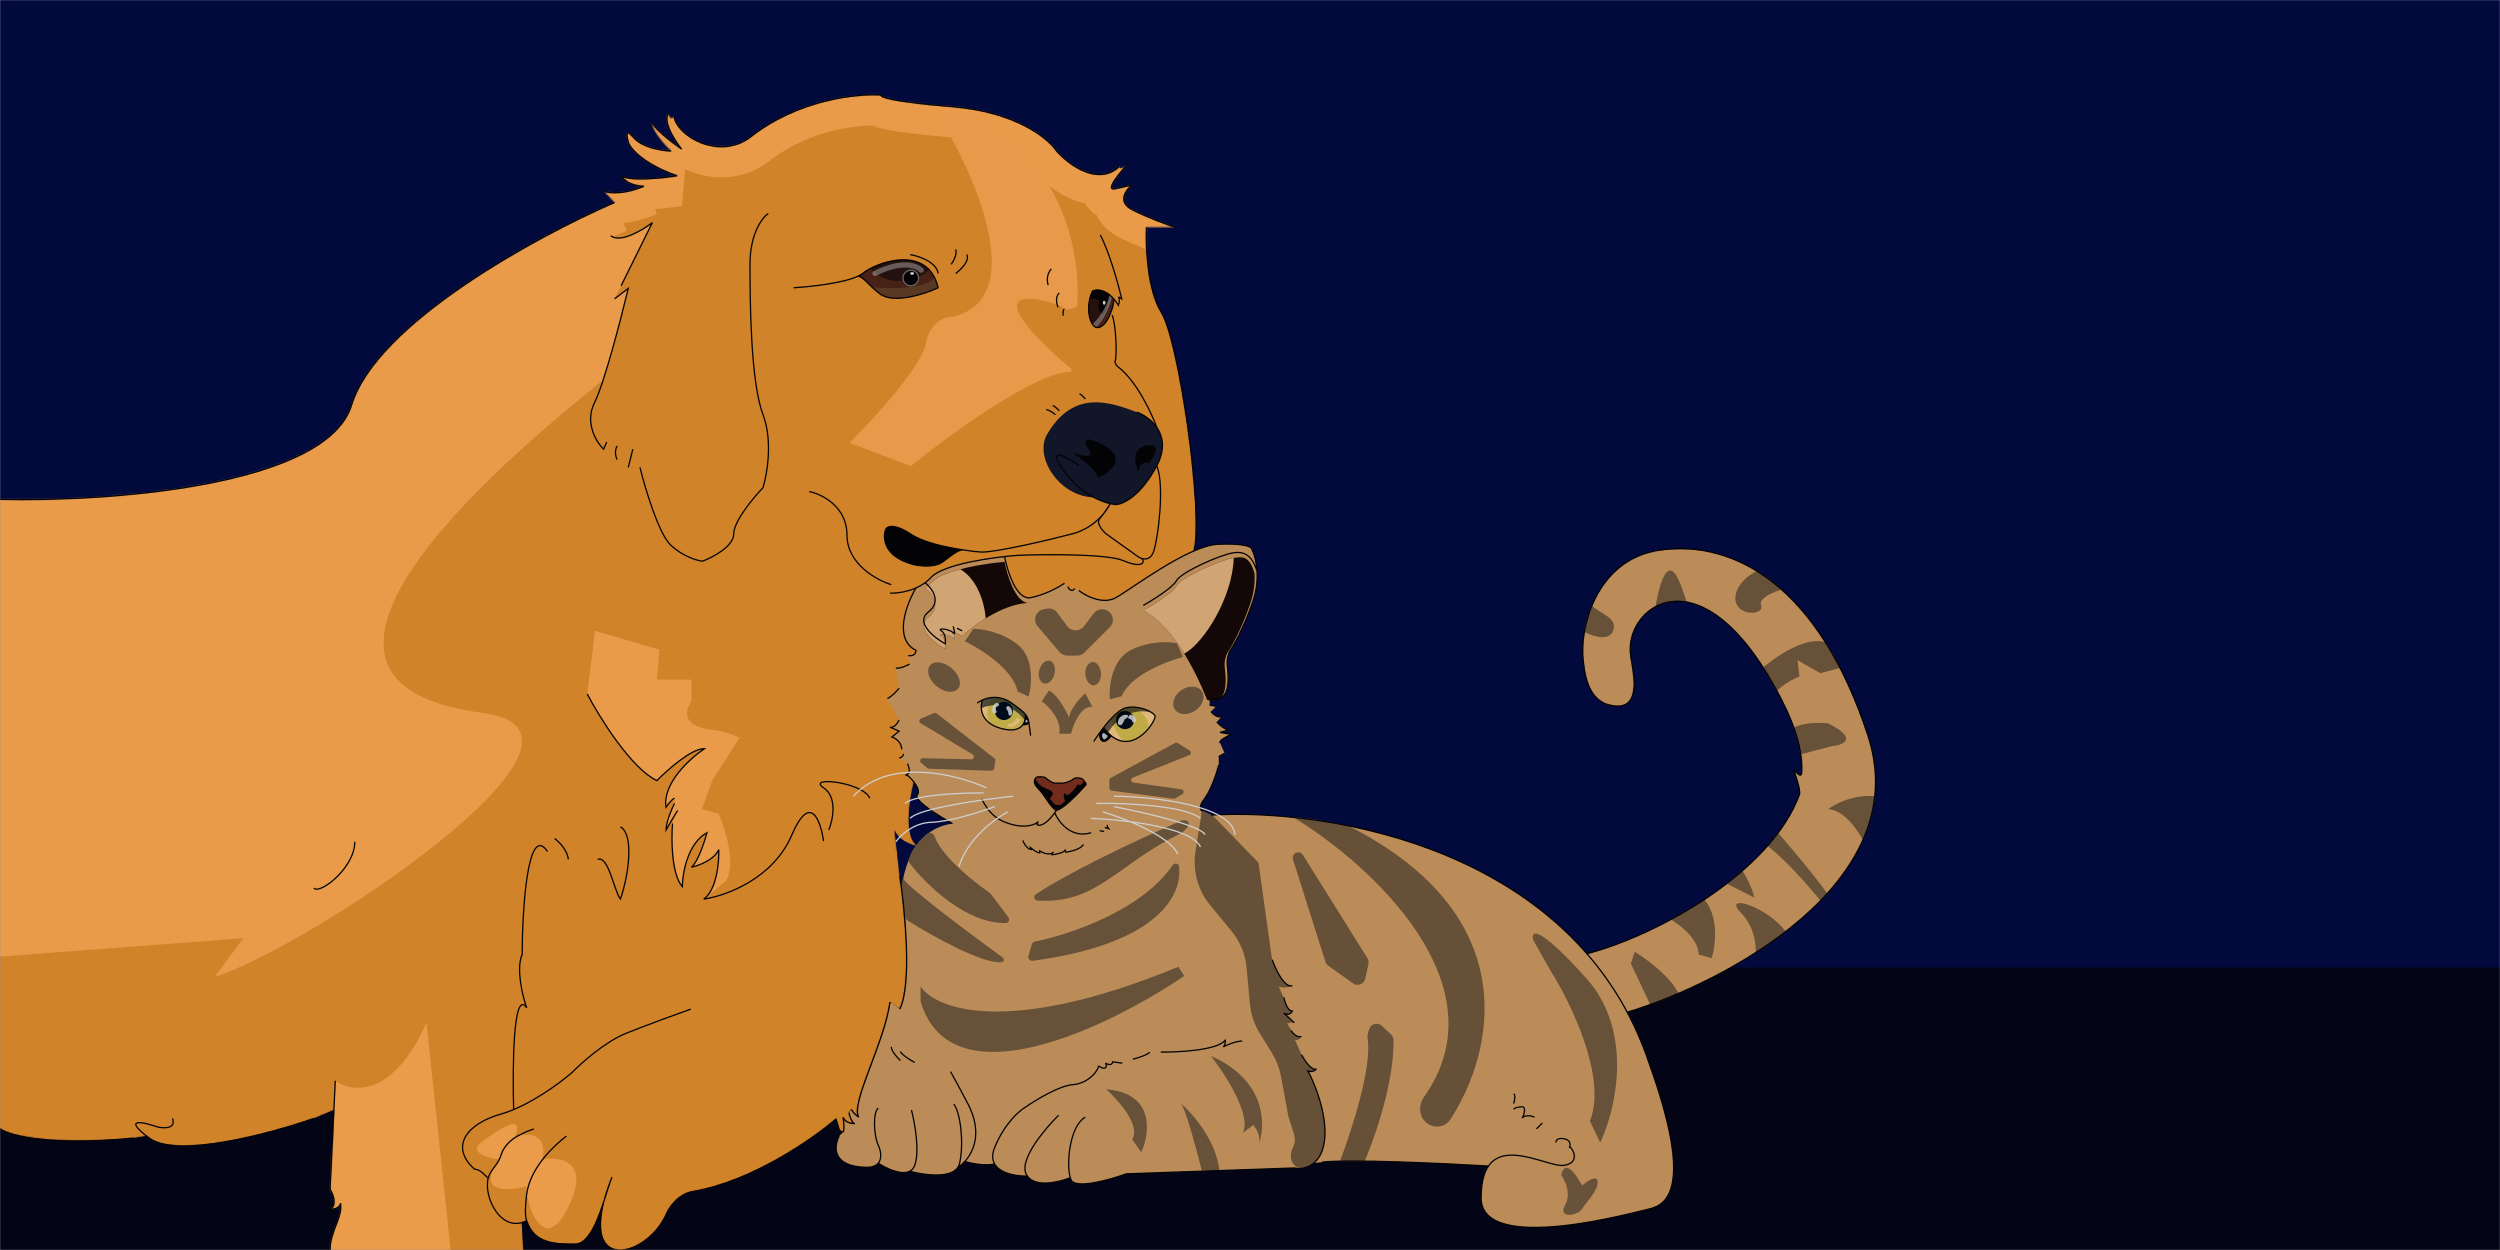 <svg width="1920" height="960" viewBox="0 0 1920 960" fill="none" xmlns="http://www.w3.org/2000/svg">
<mask id="mask0_93_54" style="mask-type:alpha" maskUnits="userSpaceOnUse" x="0" y="0" width="1920" height="960">
<rect width="1920" height="960" fill="#020A3D"/>
</mask>
<g mask="url(#mask0_93_54)">
<rect width="1920" height="960" fill="#020A3D"/>
<g filter="url(#filter0_f_93_54)">
<rect x="-53" y="743" width="2142" height="306" fill="#030305" fill-opacity="0.68"/>
</g>
<mask id="mask1_93_54" style="mask-type:alpha" maskUnits="userSpaceOnUse" x="0" y="72" width="919" height="889">
<path d="M859.5 128C843.1 143.2 820.667 126.333 811.5 116C805.167 106.333 780.4 86 732 82C683.6 78 675.167 74.333 677 73C658.667 71.667 612.8 76.3 576 105.5C552.5 123 520 105 517.5 89C515.5 93 513.667 89.333 513 87C509.4 94.6 518.5 108.5 523.5 114.5C516.5 109.667 502.1 98.7 500.5 93.5C500.9 100.7 510.667 111.5 515.5 116C508.667 115.833 493.3 113.5 486.5 105.5C479.7 97.5 481.333 105.5 483 110.5C485.167 115.167 495.6 126.6 520 135C508.5 136.833 483.8 139.4 477 135C478.5 137.667 484.1 143 494.5 143C488.667 145.667 474.4 150.2 464 147L472 155.5C412.667 181.167 289.2 248.2 270 311C250.916 373.422 83.04 385.357 0 383.535V867.151C23.256 878.52 77.663 876.549 103 874L112.5 872.461C113.125 872.952 113.792 873.465 114.5 874C135.7 890 207.667 870.666 241 859L256.422 852.5L253.5 913.5C255.833 917.167 259.1 925.4 253.5 929C256.166 928.833 261.5 927.6 261.5 924C263.166 935.667 253.5 945 253.5 960H402L400.708 939C401.945 938.656 403.211 938.161 404.5 937.5C410 955.5 427.215 955.5 441.5 955.5C452.039 955.5 458.598 938.433 463.756 922.633C449.404 977.885 497.405 963.919 511.5 933C513.5 927.833 520.5 917 532.5 915C577.3 907.4 624.167 874.833 642 859.5L644.5 867.5L647.5 869.5C648.7 867.9 648 861.167 647.5 858C648.7 862 654 863 656.5 863C654.1 862.2 652.5 857 652 854.5L654 852C654.4 854 657.833 856.833 659.5 858C653.1 847.2 679.5 800.5 683.5 769.5L691 775C700.6 756.2 695 698.833 691 672.5L687 637.5C689.8 645.5 700.167 649.167 705 650C692.2 642 699.667 606 705 589L709.5 465.5H775.5H855.5L917 423C924.5 395 905.5 261.5 892 240C881.2 222.8 879.833 189.167 880.5 174.5H902.5C896.333 172.5 881.1 167 869.5 161C857.9 155 864.667 145.833 869.5 142C868.667 142.167 864.9 143 856.5 145C848.14 146.99 859.885 132.64 866.898 125.109C861.774 130.583 859.831 129.325 859.5 128Z" fill="#E89A4A"/>
</mask>
<g mask="url(#mask1_93_54)">
<path d="M859.5 128C843.1 143.2 820.667 126.333 811.5 116C805.167 106.333 780.4 86 732 82C683.6 78 675.167 74.333 677 73C658.667 71.667 612.8 76.3 576 105.5C552.5 123 520 105 517.5 89C515.5 93 513.667 89.333 513 87C509.4 94.6 518.5 108.5 523.5 114.5C516.5 109.667 502.1 98.7 500.5 93.5C500.9 100.7 510.667 111.5 515.5 116C508.667 115.833 493.3 113.5 486.5 105.5C479.7 97.5 481.333 105.5 483 110.5C485.167 115.167 495.6 126.6 520 135C508.5 136.833 483.8 139.4 477 135C478.5 137.667 484.1 143 494.5 143C488.667 145.667 474.4 150.2 464 147L472 155.5C412.667 181.167 289.2 248.2 270 311C250.916 373.422 83.04 385.357 0 383.535V867.151C23.256 878.52 77.663 876.549 103 874L112.5 872.461C113.125 872.952 113.792 873.465 114.5 874C135.7 890 207.667 870.666 241 859L256.422 852.5L253.5 913.5C255.833 917.167 259.1 925.4 253.5 929C256.166 928.833 261.5 927.6 261.5 924C263.166 935.667 253.5 945 253.5 960H402L400.708 939C401.945 938.656 403.211 938.161 404.5 937.5C410 955.5 427.215 955.5 441.5 955.5C452.039 955.5 458.598 938.433 463.756 922.633C449.404 977.885 497.405 963.919 511.5 933C513.5 927.833 520.5 917 532.5 915C577.3 907.4 624.167 874.833 642 859.5L644.5 867.5L647.5 869.5C648.7 867.9 648 861.167 647.5 858C648.7 862 654 863 656.5 863C654.1 862.2 652.5 857 652 854.5L654 852C654.4 854 657.833 856.833 659.5 858C653.1 847.2 679.5 800.5 683.5 769.5L691 775C700.6 756.2 695 698.833 691 672.5L687 637.5C689.8 645.5 700.167 649.167 705 650C692.2 642 699.667 606 705 589L709.5 465.5H775.5H855.5L917 423C924.5 395 905.5 261.5 892 240C881.2 222.8 879.833 189.167 880.5 174.5H902.5C896.333 172.5 881.1 167 869.5 161C857.9 155 864.667 145.833 869.5 142C868.667 142.167 864.9 143 856.5 145C848.14 146.99 859.885 132.64 866.898 125.109C861.774 130.583 859.831 129.325 859.5 128Z" fill="#D1832A"/>
<path d="M504.5 599.5C484.9 590.3 460.667 551.333 451 533L457 484.5L506.5 499L504.5 522H531V538.5C520 555.5 538.6 559.7 547 560.5C555.4 561.3 564.5 564.833 568 566.5L547 599.5L539 621.5L552 625C557.333 637.5 565.8 665.4 557 677L541.906 689.35C541.456 689.764 540.988 690.149 540.5 690.5L541.906 689.35C550.674 681.265 552.317 661.695 552 652.5C548.4 660.5 536.5 664.833 531 666C535.735 662.4 540.973 646.833 543 639.5C528.2 647.5 524.167 670.5 524 681C515.6 671 515.5 644.5 516.5 632.5L520.5 622.5C518.9 624.5 513.833 633.333 511.5 637.5C511.5 631.5 515.833 621.333 518 617V613C516 613.8 512.833 618 511.5 620C508.7 601.6 530 582.333 541 575C531.4 574.6 512.667 591.167 504.5 599.5Z" fill="#E99B4A"/>
<path d="M859.5 128C843.1 143.2 820.667 126.333 811.5 116C805.167 106.333 780.4 86 732 82C683.6 78 675.167 74.333 677 73C658.667 71.667 612.8 76.3 576 105.5C552.5 123 520 105 517.5 89M867 125C860 132.5 848.1 147 856.5 145C864.9 143 868.667 142.167 869.5 142C864.667 145.833 857.9 155 869.5 161C881.1 167 896.333 172.5 902.5 174.5M513 87C509.4 94.6 518.5 108.5 523.5 114.5C516.5 109.667 502.1 98.7 500.5 93.5M515.5 116C508.667 115.833 493.3 113.5 486.5 105.5C479.7 97.5 481.333 105.5 483 110.5C485.167 115.167 495.6 126.6 520 135C508.5 136.833 483.8 139.4 477 135C478.5 137.667 484.1 143 494.5 143C488.667 145.667 474.4 150.2 464 147M472 155.5C412.667 181.167 289.2 248.2 270 311C250.8 373.8 82.5 385.5 0 383.5" stroke="#E99B4A" stroke-width="47"/>
<g filter="url(#filter1_f_93_54)">
<path d="M-24.5 736.5L-31 331.5L444 164.5C449.333 167.5 461.8 175 469 181C476.2 187 493 177.167 500.5 171.5L478 218L472 229L482.5 221.5L472 262L463.5 291.5C439.167 312.5 165 521 370.5 547.5C488.452 562.71 228.833 731.833 165 750L187 720.5L-24.5 736.5Z" fill="#E99B4A"/>
</g>
<path d="M255.5 872.5L257.5 830.5C291.9 849.7 318.5 808.167 327.5 785L350.5 1001.5L238 999L255.5 872.5Z" fill="#EA9C4A"/>
<path d="M370 877C359.2 885 374.5 889.333 383.5 890.5C365.1 916.5 389.833 915 404.5 911C402.5 919 416.5 969 437 926C453.4 891.6 430.167 888 416.5 890.5C420.9 869.3 404.333 870 395.5 873C403 854 383.5 867 370 877Z" fill="#EA9C4A"/>
</g>
<path d="M855.5 229.717C848.601 221.771 841.851 222.075 839 223.5C833.169 236.134 837 250 841.929 251.5C849.5 253 855.452 236.478 855.5 229.717Z" fill="#472016"/>
<path d="M720.5 221C712.5 187 673 201.5 662.5 210C661.632 210.703 660.528 211.369 659.23 212C664 213.5 666.5 218.5 675.5 225.5C686.053 233.708 709.833 226 720.5 221Z" fill="#472016"/>
<path d="M888.5 357.5C900.9 333.9 883.333 320.333 873 316.5L872.92 316.47C852.925 309.053 824.873 298.646 804.5 333C793.5 350.5 813.5 381.431 840 381.965C847.083 385.731 853.347 387.256 857 387.5C862.333 387.333 876.1 381.1 888.5 357.5Z" fill="#111629"/>
<path d="M883.5 342.5C869.5 342.5 871.667 355.167 874.5 361.5C874.667 359 876.4 354.3 882 355.5C885.5 351.167 890.7 342.5 883.5 342.5Z" fill="#030305"/>
<path d="M847.5 342.5C865.5 352.1 852 362.5 843 366.5C842.6 361.7 830.834 352.5 825 348.5C838.6 353.3 839 348.833 837.5 346C833.334 340.833 829.5 332.9 847.5 342.5Z" fill="#030305"/>
<path d="M692.5 215.5C680.9 217.1 671.667 209.833 668.5 206C671.833 203.833 681.5 199.5 693.5 199.5C705.5 199.5 711.833 204.833 713.5 207.5C709.5 211 707 213.5 692.5 215.5Z" fill="#030305" fill-opacity="0.5"/>
<path d="M717.5 213C712.3 222.2 683.333 221.833 669.5 220.5C679 230 685.5 229.5 696 228.5C704.4 227.7 715.833 223.167 720.5 221C720.1 218.2 718.333 214.5 717.5 213Z" fill="#583823"/>
<g filter="url(#filter2_f_93_54)">
<circle cx="699.5" cy="213.5" r="6.5" fill="#030305"/>
</g>
<g filter="url(#filter3_f_93_54)">
<circle cx="699.5" cy="213.5" r="6" stroke="#CECED0" stroke-opacity="0.5"/>
</g>
<path d="M672 210C680 205.667 698.3 199.1 707.5 207.5" stroke="#CECED0" stroke-opacity="0.4" stroke-width="4" stroke-linecap="round"/>
<ellipse cx="700.5" cy="210" rx="1.5" ry="1" fill="#CECED0"/>
<path d="M838 247.5C834 237.5 837 227.333 839 223.5C843.8 220.7 850.333 224.667 853 227C849.667 238 842 257.5 838 247.5Z" fill="#25110D"/>
<path d="M844 233.5C842.4 237.5 845.667 240.5 847.5 241.5C849.1 239.5 851.833 231 853 227C846.6 221.4 841 222.333 839 223.5L837 229.5C840 229.167 845.6 229.5 844 233.5Z" fill="#030305"/>
<path d="M852 226.5C850 236.9 842.5 245.833 839 249L841.5 251.5C848.7 245.1 852.833 233.167 854 228L852 226.5Z" fill="#CECED0" fill-opacity="0.4"/>
<ellipse cx="848" cy="232.5" rx="1" ry="1.5" fill="#CECED0"/>
<path d="M680 407C680.833 404.333 686 401.3 700 410.5C709.068 416.459 725.616 420.222 740 422.36C734.8 421.657 726.045 431 721.5 433C717.333 434.833 705.6 436.8 692 430C678.4 423.2 678.333 411.833 680 407Z" fill="#030305"/>
<g filter="url(#filter4_f_93_54)">
<path d="M698.961 357.794L653.947 340.554C653.268 340.294 653.071 339.434 653.585 338.921C672.103 320.432 707.862 281.257 711 264C714.173 246.549 726.784 242.731 732.846 242.992C732.95 242.997 733.057 242.985 733.159 242.958C789.897 227.793 749.216 135.014 720.931 89.005C720.52 88.336 721.016 87.5 721.801 87.5H744.771C744.922 87.5 745.074 87.535 745.209 87.601C816.907 122.316 830.019 194.024 827.353 234.953C827.274 236.179 819.985 238.308 818.962 237.629C814.518 234.679 807.562 231.821 797 230C759.463 224.255 796.567 261.454 822.612 283.206C823.429 283.888 822.708 285.56 821.643 285.58C795.073 286.093 730.78 332.707 699.936 357.647C699.659 357.871 699.295 357.921 698.961 357.794Z" fill="#E89A4A"/>
</g>
<path d="M703.5 499.5C685.9 490.7 696.167 463.833 703.5 451.5L710.5 447.5L719.5 440L733 434.663L750.5 430.5L771.5 427.5C773.667 438.833 780.7 461 791.5 459C802.3 457 813.333 450.833 817.5 448L820 450.5C820.833 452.333 823.1 455.2 825.5 452L828.5 453.5C833.833 457.667 847 464.6 857 459C869.5 452 912.5 419 935.5 418C953.9 417.2 960.167 419.667 961 421C962.76 424.149 964.972 430.561 965.424 439C965.786 445.748 965.021 453.792 962 462.5C955.2 482.1 947.5 495.667 944.5 500C943.667 501.5 942.1 505.7 942.5 510.5C943 516.5 947 541.5 929 536V541.5L934 542.5L930 546.5C931.333 548.167 934.8 551.3 938 550.5L934.5 554.5C936.5 556.667 941.2 560.9 944 560.5L937 562.5L945.5 564C942.167 565.5 935.8 568.9 937 570.5L940.5 578.5L936 581V587.5C934.5 593.333 930.2 606.7 925 613.5C919.8 620.3 922.167 622.667 924 623L930 626C1019.17 620.5 1211.3 650.9 1266.5 816.5C1300.1 909.7 1281.5 925.327 1266.5 928.5C1257.83 930.333 1137.5 964.32 1137.5 920C1137.5 908.373 1139.49 900.564 1143 895.5C1109.17 893.5 1036.3 890.1 1015.5 892.5L1009 893.255C1003.77 897.561 997.457 897.781 994 897L865 901.5C852.167 906.167 825.7 913.6 822.5 906C822.31 905.548 822.134 905.046 821.974 904.5C813.326 907.962 795.355 912.197 789 903.23C780.969 903.409 768.256 901.47 763.906 894.018C755.522 895.583 745.131 893.328 740.969 892C739.174 893.959 737.321 895.466 735.664 896.5C729.781 905.354 709.207 902.407 698.709 899.5C692.218 902.88 680.608 897.35 674.5 893.317C672.875 895.225 670.061 896.5 665.5 896.5C638.7 896.1 640.333 880.333 644.5 872.5L648 869L647.5 858.5C647.5 858.5 651 863.5 656 863C652.5 859.5 652 854.5 652 854.5L654 852C654 852 657 857 659.02 857.5C657.5 853.5 659.5 845.5 659.5 845.5C659.5 845.5 663.5 831.5 669 818C671.5 811 679 789.5 679 789.5L683.918 769.5C683.918 769.5 689 773 691 775C698 759.5 696 729 696 729C696 716.5 695 699.5 692.364 682.5C695.428 658.699 705.835 636.267 731.5 632.5C721.167 626.833 701.3 614.5 704.5 610.5C707.7 606.5 700.833 598.833 697 595.5C696 595.667 694.6 595.7 697 594.5C699.4 593.3 698 588.667 697 586.5L690.5 582C692.9 582 693.833 580 694 579L692.5 575.5C692.5 569.9 687.5 566.833 685 566L690.5 561.5L683.5 558.5C686.7 559.3 689.5 555.167 690.5 553L681.5 536.5C685.1 534.9 689 530.5 690.5 528.5L688 513C690.8 513.8 696.167 511.333 698.5 510L697.5 503.5C702.3 504.3 703.5 501.167 703.5 499.5Z" fill="#BB8C58"/>
<path d="M865 543.5C875 541.5 885 546.5 887 549.5C888.805 552.207 871.883 579.853 853.5 565.161C846.3 573.69 844.418 567.274 844.376 563C845.352 561.64 846.4 560.229 847.5 558.816C853.033 551.703 859.846 544.531 865 543.5Z" fill="#C0AC47"/>
<path d="M777 540C768.431 533.879 759.901 535.173 754.5 537.612C752.5 543.074 752.6 555.1 769 559.5C785.4 563.9 788.133 554 787.45 548.5C785.58 546.216 782.475 543.911 777 540Z" fill="#C0AC47"/>
<path d="M797 606C792.6 601.6 793.833 598.5 795 597.5C801 607.1 822.5 602.833 832.5 599.5C835.3 601.1 834.667 602.833 834 603.5C827.667 610.667 814.1 624.5 810.5 622.5C806 620 802.5 611.5 797 606Z" fill="#030305"/>
<path d="M796 597C794.4 597.8 795.333 599.667 796 600.5C799 605 802.5 605.5 806.5 607.5C809.7 609.1 807.167 611.833 805.5 613C806.167 613.833 807.8 615.9 809 617.5C810.2 619.1 813.5 618.833 815 618.5L818.5 615.5C817.667 612.833 816.5 608.1 818.5 610.5C820.5 612.9 825.667 606.5 828 603C828.5 603.667 830 604.3 832 601.5C834.5 598 827 596 824 598.5C821.6 600.5 817.667 601.333 816 601.5H810.5C808.1 601.5 804.167 598.5 802.5 597C801 596.667 797.6 596.2 796 597Z" fill="#732B1C"/>
<path d="M844 563.5L847.5 559L853.5 565C853.667 565 853.3 565.6 850.5 568C847.7 570.4 846 569 845.5 568L844 563.5Z" fill="#000B1B"/>
<path d="M881 560.5C885 554.9 876.667 546.5 872 543C880.8 544.2 885.667 547.833 887 549.5C887.4 552.7 883.167 558.167 881 560.5Z" fill="#E0B87B"/>
<circle cx="864" cy="553" r="7" fill="#000B1B"/>
<path d="M864.5 569C860.1 569.4 855 557.833 853 552L847 559L856 567C859.6 569.4 863.167 569.333 864.5 569Z" fill="#E0B87B"/>
<path d="M844 563.5C844 563.5 848.516 557.516 849 557C856.5 549 863 536 885 547.5C863.5 541 851 562.5 851 562.5L853.5 565C853.333 565.333 852.5 566.5 850.5 568.5C846.5 571.7 844.5 566.5 844 563.5Z" fill="#030305" fill-opacity="0.6"/>
<path d="M846.5 564C846.9 562.8 847.667 562.833 848 563C848.167 563.167 848.8 563.7 850 564.5C851.5 565.5 850 566.5 849 567.5C848.2 568.3 847.333 567.5 847 567C846.667 566.5 846.1 565.2 846.5 564Z" fill="#CECED0" fill-opacity="0.85"/>
<path d="M862 556C860.8 558 858.5 556.5 858.5 555.5C858.5 550 863.5 548.5 865.5 549C867.5 549.5 865.5 552 864.5 552C863.5 552 863.5 553.5 862 556Z" fill="#CECED0" fill-opacity="0.85"/>
<path d="M869.5 554C869.5 552.8 867.833 552.167 867 552C865.671 551.309 867 548.5 869 549C869.97 549.242 872.5 551 872.5 553C872.5 555 869.5 555.5 869.5 554Z" fill="#CECED0" fill-opacity="0.85"/>
<circle cx="771" cy="546" r="7" fill="#000B1B"/>
<path d="M787.5 549C787.9 551.4 786.333 555 785.5 556.5C787.1 556.9 789.5 556 790.5 555.5C789.7 551.1 788.167 549.333 787.5 549Z" fill="#000B1B"/>
<path d="M760 555.5C755.6 545.1 760.167 537.833 763 535.5C761 535.1 756.5 536.667 754.5 537.5C751.3 546.7 756.833 553.333 760 555.5Z" fill="#E0B87B"/>
<path d="M775.5 558.5C773.5 558.1 774 556.667 774.5 556C778.9 556 780.333 553 780.5 551.5C780.667 551.167 781 550.7 781 551.5C781 552.3 782 552.167 782.5 552C782.833 551.833 783.5 551.7 783.5 552.5C783.5 555 778 559 775.5 558.5Z" fill="#E0B87B"/>
<path d="M787 553C775.8 538.2 760 540.833 753.5 544C753.1 540.8 754 538.667 754.5 538C762.1 533.2 771.333 536.333 775 538.5C779 541.5 787.1 547.7 787.5 548.5C787.9 549.3 787.333 551.833 787 553Z" fill="#000B1B" fill-opacity="0.65"/>
<path d="M765 547.5C763 548.7 762 547 762 546C762 545 762 542 764 540.5C765.6 539.3 766.667 540 767 540.5C767.333 541 767.6 542.1 766 542.5C764.4 542.9 764.667 544.667 765 545.5C765.333 546 765.8 547.1 765 547.5Z" fill="#CECED0" fill-opacity="0.85"/>
<path d="M775 542.5C774 542 773.386 542.228 773 543C772 545 774.5 545 774.5 548.5C774.5 549.942 777.5 550.5 777.5 547C777.5 546.167 776.6 543.3 775 542.5Z" fill="#CECED0" fill-opacity="0.85"/>
<path d="M789 554.5C788.6 555.3 787.833 554.833 787.5 554.5C787 554 787.5 553.5 788 553C788.4 552.6 788.833 552.833 789 553C789.167 553.167 789.4 553.7 789 554.5Z" fill="#CECED0" fill-opacity="0.85"/>
<g filter="url(#filter5_f_93_54)">
<path d="M1093.48 842.678C1154.5 757.138 1053.9 664.546 993 627.5C1003.4 627.5 1026 632.167 1036 634.5C1171.78 703.514 1147.59 807.814 1113.82 859.845C1110.16 865.479 1102.66 866.819 1096.94 863.292C1089.96 858.983 1088.72 849.358 1093.48 842.678Z" fill="#665038"/>
</g>
<g filter="url(#filter6_f_93_54)">
<path d="M1050.29 797.448C1054.05 819.115 1037.8 869.191 1029 892H1048C1067.22 845.645 1070.79 811.629 1070.16 798.232C1070.09 796.785 1069.42 795.454 1068.36 794.463L1061.32 787.86C1058.01 784.757 1052.58 786.308 1051.42 790.691L1050.38 794.559C1050.13 795.505 1050.12 796.483 1050.29 797.448Z" fill="#665038"/>
</g>
<g filter="url(#filter7_f_93_54)">
<path d="M992.5 757.5C986.1 757.9 979.5 744.333 977 737.5L966.5 662.5L931 626L923 623L918.13 653.937C915.821 668.607 919.894 683.564 929.323 695.038L945.823 715.116C952.454 723.185 956.501 733.063 957.438 743.465L959.899 770.779C960.623 778.816 963.207 786.574 967.448 793.439L976.884 808.716C980.265 814.191 982.601 820.246 983.773 826.573L989.5 857.5L993.764 871.003C994.876 874.524 994.552 878.342 992.863 881.627C989.342 888.474 992.291 897.509 999.953 896.752C1006.27 896.128 1012.69 892.385 1016 882C1022 863.2 1010.83 834.5 1004.5 822.5C1005.7 823.7 1009.33 822.333 1011 821.5C1006.6 821.5 1001.83 814.5 1000 811L994.5 798.5C996.5 799.3 998.667 797.5 999.5 796.5C995.5 796.5 993.167 793.833 992.5 792.5L988.5 786L993.5 785L986.5 778.5C990.1 780.1 992 777.833 992.5 776.5C989.3 776.5 986.833 769.833 986 766.5L982 757.5C984.4 759.1 990 758.167 992.5 757.5Z" fill="#665038"/>
</g>
<g filter="url(#filter8_f_93_54)">
<path d="M1017.9 738.594L993 660.076C992.679 659.063 992.751 657.966 993.204 657.004C994.627 653.98 998.832 653.73 1000.6 656.564L1050.2 735.917C1051.03 737.252 1051.31 738.861 1050.97 740.398L1048.47 751.649C1047.53 755.846 1042.62 757.729 1039.12 755.23L1020.13 741.662C1019.07 740.908 1018.29 739.831 1017.9 738.594Z" fill="#665038"/>
</g>
<g filter="url(#filter9_f_93_54)">
<path d="M923 899C919.016 883.062 910.49 851.519 906.953 847.39C906.8 847.257 906.648 847.126 906.5 847C906.64 847.07 906.791 847.201 906.953 847.39C916.109 855.364 934.14 876.183 936.5 899H923Z" fill="#675139"/>
</g>
<g filter="url(#filter10_f_93_54)">
<path d="M869.5 875C876.3 864.6 859 845 849.5 836.5C887.1 839.7 883.167 870.167 876.5 885L869.5 875Z" fill="#675139"/>
</g>
<g filter="url(#filter11_f_93_54)">
<path d="M954.5 870C961.3 856.4 941 825 930 811C972 829.4 972.167 863.333 967 878C968.2 872 964.5 866.167 962.5 864L954.5 870Z" fill="#675139"/>
</g>
<g filter="url(#filter12_f_93_54)">
<path d="M795.508 686.888C816.153 672.721 866.372 647.871 907.438 630.241C907.812 630.081 908.21 630 908.616 630H910.025C912.659 630 914.015 633.151 912.203 635.063L908.39 639.088C908.132 639.36 907.818 639.585 907.479 639.745C858.263 663.01 843.192 694.448 796.877 691.643C794.262 691.485 793.348 688.37 795.508 686.888Z" fill="#675139"/>
<path d="M760.795 686.39L774.403 704.401C775.787 706.233 774.675 708.844 772.379 708.883C741.878 709.409 711.183 679.432 698.327 662.598C697.792 661.897 697.606 661.002 697.852 660.155C700.34 651.587 707.058 644.497 712.41 640.225C714.284 638.728 717.111 640.237 717.881 642.508C722.814 657.062 746.909 676.625 760.107 685.73C760.373 685.913 760.6 686.132 760.795 686.39Z" fill="#675139"/>
</g>
<g filter="url(#filter13_f_93_54)">
<path d="M792.477 725.244L789.82 734.099C789.198 736.173 790.977 738.193 793.124 737.905C889.222 724.98 908.26 687.607 905.51 665.409C905.193 662.854 901.981 662.478 900.525 664.602C876.949 699.012 822.056 717.617 794.764 723.153C793.668 723.375 792.798 724.172 792.477 725.244Z" fill="#675139"/>
</g>
<g filter="url(#filter14_f_93_54)">
<path d="M693.485 674.069C692.912 678.273 742.517 715.32 769.891 735.241C771.472 736.392 771.391 738.626 769.453 738.891C755.369 740.821 716.829 719.4 696.659 706.731C695.913 706.262 695.43 705.497 695.307 704.625L692.074 681.526C692.025 681.178 692.038 680.824 692.111 680.481L693.485 674.069C693.489 674.045 693.493 674.022 693.5 674L693.485 674.069Z" fill="#675139"/>
</g>
<g filter="url(#filter15_f_93_54)">
<path d="M905 742.5C773.8 796.5 718.333 775 707 757.5V769C730.2 847.8 851.667 788.833 909.5 749.5L905 742.5Z" fill="#675139"/>
</g>
<g filter="url(#filter16_f_93_54)">
<path d="M1221 861C1234.6 827.8 1206.33 769.833 1190.5 745L1177.5 722C1175.5 714.5 1180.8 709.8 1218 751C1255.2 792.2 1240.83 852.5 1229 877.5L1221 861Z" fill="#675139"/>
</g>
<mask id="mask2_93_54" style="mask-type:alpha" maskUnits="userSpaceOnUse" x="1215" y="421" width="226" height="357">
<path d="M1252.5 504.5C1246 467.5 1304 420.5 1363.5 528.5C1376.41 551.942 1383.9 571.938 1383.76 591C1383.71 597.901 1382 595.5 1377.5 591C1377.5 591 1383.13 606.892 1382 610C1360.17 669.936 1272.99 718.271 1218.5 732.5L1249.5 777.5C1323 755.5 1472 678.5 1434.5 564.5C1397.25 451.251 1333.03 414.046 1274.5 422.5C1229.5 429 1214.33 475.166 1215.5 503C1216.5 514 1218 537.1 1236 541.5C1261 547.611 1255.14 519.5 1252.5 504.5Z" fill="#BB8C58"/>
</mask>
<g mask="url(#mask2_93_54)">
<path d="M1252.5 504.5C1246 467.5 1304 420.5 1363.5 528.5C1376.41 551.942 1383.9 571.938 1383.76 591C1383.71 597.901 1382 595.5 1377.5 591C1377.5 591 1383.13 606.892 1382 610C1360.17 669.936 1272.99 718.271 1218.5 732.5L1249.5 777.5C1323 755.5 1472 678.5 1434.5 564.5C1397.25 451.251 1333.03 414.046 1274.5 422.5C1229.5 429 1214.33 475.166 1215.5 503C1216.5 514 1218 537.1 1236 541.5C1261 547.611 1255.14 519.5 1252.5 504.5Z" fill="#BB8C58"/>
<g filter="url(#filter17_f_93_54)">
<path d="M1252.5 740L1269 775L1291 770C1290.2 755.6 1267 738 1255.5 731L1252.5 740Z" fill="#68523A"/>
</g>
<g filter="url(#filter18_f_93_54)">
<path d="M1314.5 736L1304.5 733C1304.5 719.322 1285.73 706.757 1275.69 701.834L1304.5 686.5C1320.9 699.3 1318 724.833 1314.5 736Z" fill="#68523A"/>
</g>
<g filter="url(#filter19_f_93_54)">
<path d="M1337 701C1350.6 715 1349.33 734.167 1347 742L1377 726C1368.5 699 1320 683.5 1337 701Z" fill="#68523A"/>
</g>
<g filter="url(#filter20_f_93_54)">
<path d="M1347.5 689.5L1322 676.5C1322 669.667 1324 657.3 1332 662.5C1340 667.7 1345.67 682.667 1347.5 689.5Z" fill="#68523A"/>
<path d="M1347.5 643.5C1363.9 650.7 1391.67 683.167 1403.5 698.5L1409 696.5C1408.2 689.3 1374.67 649.833 1358 631L1347.5 643.5Z" fill="#68523A"/>
</g>
<g filter="url(#filter21_f_93_54)">
<path d="M1404 621.5C1420 622.3 1432.67 646.833 1437 659C1449.83 646.5 1470.4 619.9 1450 613.5C1429.6 607.1 1410.83 616.167 1404 621.5Z" fill="#675139"/>
<path d="M1407 573L1380.5 580C1376.17 581.667 1368 581.7 1370 568.5C1372 555.3 1393.5 554.333 1404 555.5C1427.6 567.5 1415.83 572.167 1407 573Z" fill="#675139"/>
<path d="M1398 517L1417 512C1421.83 513.667 1427.2 513.1 1410 497.5C1392.8 481.9 1360.5 505.667 1346.5 519.5L1359.5 542C1359.1 531.2 1374.33 522.5 1382 519.5L1380.5 507L1398 517Z" fill="#675139"/>
<path d="M1352.5 465C1350.1 458.2 1366.5 452.833 1375 451L1359.5 434.5C1351.67 436.5 1335.4 443.8 1333 457C1330 473.5 1355.5 473.5 1352.5 465Z" fill="#675139"/>
<path d="M1269.5 480.5L1293.5 477.5C1297.17 479.833 1301.7 477.3 1290.5 448.5C1279.3 419.7 1271.83 457.833 1269.5 480.5Z" fill="#675139"/>
<path d="M1208 480.5L1216 451C1216 471.5 1243.5 470 1239 484C1235.4 495.2 1216.83 486.333 1208 480.5Z" fill="#675139"/>
</g>
</g>
<g filter="url(#filter22_f_93_54)">
<path d="M1202 925.5C1206.8 916.7 1202 906.5 1199 902.5C1201.8 889.3 1210.83 902.333 1215 910.5C1218.83 907.167 1226.6 901.9 1227 907.5C1227.5 914.5 1218 923.5 1215 928.5C1212 933.5 1196 936.5 1202 925.5Z" fill="#68523A"/>
</g>
<g filter="url(#filter23_i_93_54)">
<path d="M713 470C723.4 462 715.833 451.833 710.5 447.5L719.5 440C724 437 740.7 430.3 771.5 427.5C773.51 438.016 779.711 457.859 789.222 459.069C789.984 459.023 790.744 459 791.5 459C790.721 459.144 789.961 459.163 789.222 459.069C769.407 460.248 747.666 476.315 739 484.5L735 482.5L732 481C732.833 483.667 734 488.4 732 486C729.5 483 719 482 723 484.5C726.2 486.5 726.333 492 726 494.5C717.333 489.667 702.6 478 713 470Z" fill="#140707"/>
</g>
<g filter="url(#filter24_i_93_54)">
<path d="M713 470C723.4 462 715.833 451.833 710.5 447.5L719.5 440C721.908 438.394 727.811 435.729 737.5 433.169C751.9 441.704 756.5 461.883 757 470.906C749.294 475.661 742.854 480.86 739 484.5L735 482.5L732 481C732.833 483.667 734 488.4 732 486C729.5 483 719 482 723 484.5C726.2 486.5 726.333 492 726 494.5C717.333 489.667 702.6 478 713 470Z" fill="#D1A473"/>
</g>
<g filter="url(#filter25_i_93_54)">
<path d="M942.576 497.5C945.576 493.167 953.276 479.6 960.076 460C963.097 451.292 963.861 443.248 963.5 436.5C959.424 422 953.46 423.649 947.5 424.5C937 426 907 439.5 903.5 446C900.7 451.2 885.333 460.833 878 465C887.167 469 908.276 486.3 927.076 533.5C945.076 539 941.076 514 940.576 508C940.176 503.2 941.742 499 942.576 497.5Z" fill="#140707"/>
</g>
<g filter="url(#filter26_i_93_54)">
<path d="M903.5 446C900.7 451.2 885.333 460.833 878 465C882.986 467.176 895.5 475.5 909.5 498C924.579 490 946.7 454.5 947.5 424.5C937 426 907 439.5 903.5 446Z" fill="#D1A473"/>
</g>
<g filter="url(#filter27_f_93_54)">
<path d="M781.5 531C778.3 514.2 753.167 498.333 741 492.5L747.5 483C753.5 482.833 768.7 485 781.5 495C794.3 505 792.5 525.833 790 535L781.5 531Z" fill="#675139"/>
</g>
<g filter="url(#filter28_f_93_54)">
<path d="M861.399 534.749C867.715 518.856 895.394 508.024 908.444 504.595L903.856 494.038C897.995 492.74 882.66 491.996 868.201 499.398C853.742 506.799 851.573 527.597 852.296 537.071L861.399 534.749Z" fill="#675139"/>
</g>
<g filter="url(#filter29_f_93_54)">
<path d="M813.604 500.676L796.88 480.966C792.915 476.293 795.463 469.079 801.484 467.932L804.059 467.441C807.079 466.866 810.162 468.072 811.99 470.545L819.659 480.921C822.83 485.211 829.23 485.255 832.459 481.011L840.034 471.055C842.107 468.331 845.683 467.228 848.93 468.31L849.22 468.407C854.862 470.287 856.552 477.448 852.347 481.653L832.843 501.157C831.343 502.657 829.308 503.5 827.186 503.5H819.704C817.354 503.5 815.124 502.467 813.604 500.676Z" fill="#68523A"/>
</g>
<g filter="url(#filter30_f_93_54)">
<path d="M853.045 597.432L902.471 570.56C903.106 570.214 903.879 570.239 904.492 570.624L913.672 576.404C915.056 577.276 914.865 579.35 913.346 579.955L870.013 597.208C868.106 597.967 868.443 600.762 870.476 601.047L907.336 606.207C909.21 606.469 909.705 608.947 908.076 609.91L902.593 613.15C902.209 613.377 901.76 613.469 901.317 613.411L853.742 607.226C852.746 607.097 852 606.248 852 605.243V599.189C852 598.456 852.401 597.782 853.045 597.432Z" fill="#68523A"/>
</g>
<g filter="url(#filter31_f_93_54)">
<path d="M763.711 582.402L719.274 547.899C718.703 547.455 717.936 547.355 717.269 547.636L707.276 551.858C705.77 552.494 705.622 554.572 707.024 555.414L747.001 579.44C748.76 580.497 747.977 583.201 745.925 583.154L708.715 582.293C706.823 582.249 705.934 584.614 707.387 585.827L712.275 589.91C712.617 590.196 713.045 590.36 713.491 590.374L761.441 591.955C762.445 591.988 763.318 591.271 763.48 590.279L764.458 584.305C764.576 583.581 764.29 582.851 763.711 582.402Z" fill="#68523A"/>
</g>
<g filter="url(#filter32_f_93_54)">
<path d="M800 538.5L805.5 530.5C811.5 532.5 818.333 545 821 551C822.2 543.8 829.833 535.667 833.5 532.5L839 543C830.2 541.8 824.333 556.167 822.5 563.5H813.5C815.5 552.7 805.333 542.333 800 538.5Z" fill="#68523A"/>
</g>
<g filter="url(#filter33_f_93_54)">
<ellipse cx="839.55" cy="517.357" rx="6" ry="9" transform="rotate(-3.581 839.55 517.357)" fill="#69533B"/>
</g>
<g filter="url(#filter34_f_93_54)">
<ellipse cx="803.987" cy="516.178" rx="6" ry="9" transform="rotate(13.906 803.987 516.178)" fill="#69533B"/>
</g>
<g filter="url(#filter35_f_93_54)">
<ellipse cx="725" cy="520" rx="9" ry="14" transform="rotate(-50.249 725 520)" fill="#68523A"/>
</g>
<g filter="url(#filter36_f_93_54)">
<ellipse cx="912.678" cy="537.883" rx="9.5" ry="12.5" transform="rotate(55.805 912.678 537.883)" fill="#68523A"/>
</g>
<path d="M874.5 361.5C871.667 355.167 869.5 342.5 883.5 342.5C890.7 342.5 885.5 351.167 882 355.5M843 366.5C852 362.5 865.5 352.1 847.5 342.5C829.5 332.9 833.333 340.833 837.5 346C839 348.833 838.6 353.3 825 348.5M873 316.5C883.333 320.333 900.9 333.9 888.5 357.5C876.1 381.1 862.333 387.333 857 387.5C849.5 387 831 381.1 817 361.5C803 341.9 818.833 350.667 828.5 357.5" stroke="#030305"/>
<path d="M810.5 318.5C809.5 317.5 806.7 315.3 803.5 314.5M813.5 315.5C812.5 314.333 810.1 311.9 808.5 311.5M833.5 306.5C832.667 305.333 830.6 302.9 829 302.5M888.5 328.5C884.5 317.5 873 292.8 859 282C857.833 281.5 855.872 278.675 856.5 277C858 273 857 247.5 854 242M845 180.5C851.8 192.9 858.833 218.333 861.5 229.5L859 228C860.2 229.6 859.5 233 859 234.5C857.841 232.646 856.668 231.063 855.5 229.717M855.5 229.717C848.601 221.771 841.851 222.075 839 223.5C833.169 236.134 837 250 841.929 251.5C849.5 253 855.452 236.478 855.5 229.717Z" stroke="#030305"/>
<path d="M740 422.361C747.825 423.524 749.009 423.706 754 424C766.5 424 806.7 414.4 823.5 410C840.3 405.6 849.833 392.833 852.5 387C851 389.5 847.3 395.3 844.5 398.5C841.7 401.7 846.667 407.5 849.5 410L874 427.5C876.833 429.5 883.2 431.5 886 423.5C889.5 413.5 894.5 372.5 888.5 358M740 422.361C725.616 420.222 709.068 416.459 700 410.5C686 401.3 680.833 404.333 680 407C678.333 411.833 678.4 423.2 692 430C705.6 436.8 717.333 434.833 721.5 433C726.045 431 734.8 421.657 740 422.361Z" stroke="#030305"/>
<path d="M859.5 128C843.1 143.2 820.667 126.333 811.5 116C805.167 106.333 780.4 86 732 82C683.6 78 675.167 74.333 677 73C658.667 71.667 612.8 76.3 576 105.5C552.5 123 520 105 517.5 89M867 125C860 132.5 848.1 147 856.5 145C864.9 143 868.667 142.167 869.5 142C864.667 145.833 857.9 155 869.5 161C881.1 167 896.333 172.5 902.5 174.5M880.5 174.5C879.833 189.167 881.2 222.8 892 240C905.5 261.5 924.5 395 917 423M513 87C509.4 94.6 518.5 108.5 523.5 114.5C516.5 109.667 502.1 98.7 500.5 93.5M515.5 116C508.667 115.833 493.3 113.5 486.5 105.5C479.7 97.5 481.333 105.5 483 110.5C485.167 115.167 495.6 126.6 520 135C508.5 136.833 483.8 139.4 477 135C478.5 137.667 484.1 143 494.5 143C488.667 145.667 474.4 150.2 464 147M472 155.5C412.667 181.167 289.2 248.2 270 311C250.8 373.8 82.5 385.5 0 383.5M590 164C585.333 167.167 576 179.4 576 203C576 232.5 576.5 293.5 586 318.5C593.6 338.5 589.167 364.167 586 374.5C578.5 382.333 563.5 400.4 563.5 410C563.5 419.6 547.5 428 539.5 431C535.167 430.5 524.2 427.3 515 418.5C505.8 409.7 495.5 375.167 491.5 359M486 345L482.5 359M474 342.5C473 344 471.6 348.2 474 353M466 339.5L463.5 345C458 339.5 448.9 324.7 456.5 309.5C464.1 294.3 477 244.5 482.5 221.5L472 229.5M477 219.5L501 171C493.333 176.833 476.2 187 469 181" stroke="#030305"/>
<path d="M609.5 221C622.202 220.253 647.981 217.469 659.23 212M659.23 212C660.528 211.369 661.632 210.703 662.5 210C673 201.5 712.5 187 720.5 221C709.833 226 686.053 233.708 675.5 225.5C666.5 218.5 664 213.5 659.23 212ZM699 195.5C705.667 196.667 719.3 201.2 720.5 210M734 210C737.833 207.167 744.9 200.3 742.5 195.5M730.5 203C732.167 200.833 735.2 195.5 734 191.5" stroke="#030305"/>
<path d="M816.5 242.5C816.333 240.833 816.3 237.5 817.5 237.5M812.5 236C811.5 233.5 810.3 227.8 813.5 225M805 219C804.167 216.5 803.5 210.5 807.5 206.5" stroke="#030305"/>
<path d="M451 533C460.667 551.333 484.9 590.3 504.5 599.5C512.667 591.167 531.4 574.6 541 575C530 582.333 508.7 601.6 511.5 620C512.833 618 516 613.8 518 613M518 617C515.833 621.333 511.5 631.5 511.5 637.5C513.833 633.333 518.9 624.5 520.5 622.5M516.5 632.5C515.5 644.5 515.6 671 524 681C524.167 670.5 528.2 647.5 543 639.5C540.973 646.833 535.735 662.4 531 666C536.5 664.833 548.4 660.5 552 652.5C552.333 662.167 550.5 683.3 540.5 690.5C557 688.167 593.6 675.1 608 641.5C622.4 607.9 630.333 630.5 632.5 646M636.5 637.5C639.667 629.667 643.3 612.2 632.5 605C619 596 662.5 600.5 668 613M621.5 377.5C631.167 379.5 650.5 389 650.5 411C650.5 433 673.167 445.5 684.5 449M683.5 455.5C690 455.833 705.4 453.9 715 443.5C724.6 433.1 763.333 427.833 781.5 426.5C803.333 425.667 850.1 425.3 862.5 430.5C878 437 879.5 431.5 877 429" stroke="#030305"/>
<path d="M691 672.5C695 698.833 700.6 756.2 691 775M683.5 769.5C679.5 800.5 653.1 847.2 659.5 858C657.833 856.833 654.4 854 654 852M652 854.5C652.5 857 654.1 862.2 656.5 863C654 863 648.7 862 647.5 858C648 861.167 648.7 867.9 647.5 869.5M644.5 867.5L642 859.5C624.167 874.833 577.3 907.4 532.5 915C520.5 917 513.5 927.833 511.5 933C496 967 439.5 980.5 470 904C463.621 920 456.7 955.5 441.5 955.5C427.215 955.5 410 955.5 404.5 937.5M435 872.5C426 879.5 407.5 896 404.5 917C403.756 922.211 402.779 933.999 404.5 937.5M404.5 937.5C385 947.5 371 919.5 375 904.5M410 867C404 869 400.5 870.912 397.5 872.5C391.504 875.674 386.486 881.5 385 886.5C382.395 895.269 376.733 898 375 904.5M530.5 775C520.667 778.5 497 787.1 481 793.5C465 799.9 446.667 816.167 439.5 823.5C430.167 831.667 406.2 849.5 385 855.5C358.5 863 345 880.5 364.5 898C370 898 374.233 905.333 375 904.5" stroke="#030305"/>
<path d="M241 682C245.333 687.5 272.5 666.5 272.5 646.5M476.5 635C487 641 483 671.5 476.5 690.5C471.667 684.666 467.4 656.8 459 660M426 644C429.167 646.333 435.7 652.8 436.5 660M241 859C207.667 870.666 135.7 890 114.5 874C93.3 858 110 861.666 121 865.5C126 866.666 135.3 867 132.5 859M103 874C76.84 876.632 22.615 880.109 0.833 867.5C0.727 867.439 0.5 867 0 867" stroke="#030305"/>
<path d="M257.5 830L253.5 913.5C255.833 917.167 259.1 925.4 253.5 929C256.167 928.833 261.5 927.6 261.5 924C263.167 935.667 253.5 945 253.5 960" stroke="#030305"/>
<path d="M394.5 852.5C393.5 819.833 394.1 758.4 404.5 774C401.333 765 396.2 744.2 401 733C401.167 697.333 405.3 631.6 420.5 654" stroke="#030305"/>
<path d="M703.5 451.5C696.167 463.833 685.9 490.7 703.5 499.5C703.5 501.167 702.3 504.3 697.5 503.5M698.5 510C696.167 511.333 690.8 513.8 688 513M710.5 447.5C715.833 451.833 723.4 462 713 470C702.6 478 717.333 489.667 726 494.5C726.333 492 726.2 486.5 723 484.5C719 482 729.5 483 732 486C734 488.4 732.833 483.667 732 481M739 484.5L735 482.5M771.5 427.5C773.667 438.833 780.7 461 791.5 459C802.3 457 813.333 450.833 817.5 448M820 450.5C820.833 452.333 823.1 455.2 825.5 452M828.5 453.5C833.833 457.667 847 464.6 857 459C869.5 452 912.5 419 935.5 418C953.9 417.2 960.167 419.667 961 421C962.76 424.149 964.972 430.561 965.424 439M929 536C947 541.5 943 516.5 942.5 510.5C942.1 505.7 943.667 501.5 944.5 500C947.5 495.667 955.2 482.1 962 462.5C965.021 453.792 965.786 445.748 965.424 439M929 541.5L934 542.5M878 465C885.333 460.833 900.7 451.2 903.5 446C907 439.5 937 426 947.5 424.5C953.46 423.649 961.348 424.5 965.424 439" stroke="#030305"/>
<path d="M930 546.5C931.333 548.167 934.8 551.3 938 550.5" stroke="#030305"/>
<path d="M934.5 554.5C936.5 556.667 941.2 560.9 944 560.5L937 562.5L945.5 564C942.166 565.5 935.8 568.9 937 570.5M936 581L940.5 578.5M936 587.5C934.5 593.333 930.2 606.7 925 613.5C919.8 620.3 922.166 622.667 924 623M840 569.5C841.139 567.678 842.641 565.42 844.376 563M847.5 558.816C853.033 551.703 859.846 544.531 865 543.5C875 541.5 885 546.5 887 549.5C888.805 552.207 871.883 579.853 853.5 565.161M847.5 558.816C846.4 560.229 845.352 561.64 844.376 563M847.5 558.816C849.503 561.484 851.51 563.571 853.5 565.161M844.376 563C844.418 567.274 846.3 573.69 853.5 565.161M796 600.5C795.333 599.667 794.4 597.8 796 597C797.6 596.2 801 596.667 802.5 597C804.167 598.5 808.1 601.5 810.5 601.5C812.9 601.5 815.167 601.5 816 601.5C817.667 601.333 821.6 600.5 824 598.5C827 596 834.5 598 832 601.5C830 604.3 828.5 603.667 828 603C825.667 606.5 820.5 612.9 818.5 610.5C816.5 608.1 817.667 612.833 818.5 615.5L815 618.5C813.5 618.833 810.2 619.1 809 617.5C807.8 615.9 806.167 613.833 805.5 613C807.167 611.833 809.7 609.1 806.5 607.5C802.5 605.5 799 605 796 600.5Z" stroke="#030305"/>
<path d="M750.5 540C751.479 539.217 752.842 538.36 754.5 537.612M791.5 565C790.282 555.562 790.362 552.056 787.45 548.5M754.5 537.612C759.901 535.173 768.431 533.879 777 540C782.475 543.911 785.58 546.216 787.45 548.5M754.5 537.612C752.5 543.074 752.6 555.1 769 559.5C785.4 563.9 788.133 554 787.45 548.5" stroke="#030305"/>
<path d="M785.5 556.5C786.333 556.667 788.4 556.7 790 555.5M811.5 622C811.083 622.662 810.577 623.421 810 624.229M754 613.5C759.5 625.5 767 629.5 772 631.5C783.32 636.028 792.5 634.833 797 631.5L796.5 633.5C800.935 635.206 806.655 628.91 810 624.229M810 624.229C813 631.319 822.8 644.3 838 639.5M844.5 638L848 638.5M848.5 635.5L851.5 636.5C850.833 635.5 850 634.5 850.5 633.5" stroke="#030305"/>
<path d="M785.5 645.5C786.333 647.667 788.8 652.1 792 652.5L791.5 651C793 652.333 796.5 655 798.5 655V653.5C800.5 654.833 805.3 657 808.5 655L808 656.5C810.833 656.167 816.8 655 818 653L818.5 654.5C822.333 654 830.4 652.1 832 648.5" stroke="#030305"/>
<path d="M930 626C1019.17 620.5 1211.3 650.9 1266.5 816.5C1300.1 909.7 1281.5 925.327 1266.5 928.5C1257.83 930.333 1137.5 964.32 1137.5 920C1137.5 864 1187 897 1201 895C1215 893 1206.83 880.503 1205.5 881C1206.17 879.167 1206.2 875.3 1201 874.5C1195.8 873.7 1194.83 876.167 1195 877.5M1184.5 862.5L1180 867M1178.5 858C1176.83 857.167 1172.7 856 1169.5 858C1170.5 855.667 1171.9 850.8 1169.5 850C1167.5 850 1163.3 850.4 1162.5 852M1162.5 847.5C1163.17 845.333 1164.1 840.8 1162.5 840" stroke="#030305"/>
<path d="M1143 895.5C1109.17 893.5 1036.3 890.1 1015.5 892.5M977 737C979.667 744.5 986.5 759 992.5 757M986 766C986.667 769.5 988.9 776.5 992.5 776.5C991.833 778 989.6 780.4 986 778L994 785.5M991.5 791.5C992.833 793.5 996.3 797.2 999.5 796M999.5 810C1001.83 814.333 1007.4 822.6 1011 821C1010.17 822 1007.7 823.7 1004.5 822.5C1011 834.667 1022.3 863.9 1015.5 883.5C1010.7 897.1 999.167 898.167 994 897L865 901.5C852.167 906.167 825.7 913.6 822.5 906C822.31 905.548 822.134 905.046 821.974 904.5M833.5 858C821.595 864.667 818.76 893.559 821.974 904.5M821.974 904.5C813.326 907.962 795.355 912.197 789 903.23M813 856.5C802.5 866.833 782.8 890.3 788 901.5C788.29 902.125 788.625 902.7 789 903.23M789 903.23C777.5 903.486 756.4 899.4 764 881C771.6 862.6 783.167 852.667 788 850C795.667 844.667 813.6 833.8 824 833C837 832 844.5 820.5 843.5 818.5C844.833 819.5 847.8 821.2 849 820C850.2 818.8 849.5 817.167 849 816.5C850.667 817.5 854.1 818.7 854.5 815.5L862 816.5M870 813.5C873.833 812.5 881.8 810 883 808M891.5 808C905.333 808.167 934.6 806.6 941 799C941.167 800 941.1 802.4 939.5 804C942.167 802.5 949.5 799.5 954 799.5" stroke="#030305"/>
<path d="M644.5 872.5C640.333 880.333 638.7 896.1 665.5 896.5C670.061 896.5 672.875 895.225 674.5 893.317M674.5 851C670.1 854.6 671.206 872.5 674.5 879.5C676.272 883.266 677.721 889.536 674.5 893.317M674.5 893.317C680.608 897.35 692.218 902.88 698.709 899.5M700 852.5C702.5 862.167 706.5 884.2 702.5 895C701.687 897.195 700.364 898.638 698.709 899.5M698.709 899.5C709.207 902.407 729.781 905.354 735.664 896.5M732.5 848C737.5 854 740.5 877.5 737 893.317C736.735 894.517 736.28 895.573 735.664 896.5M735.664 896.5C737.321 895.466 739.175 893.959 740.969 892M730 823C732.333 827.167 738.3 838 743.5 848C754.377 869.114 748.139 884.173 740.969 892M702.5 816C699.167 814.167 692.3 809.9 691.5 807.5M691.5 814.5C689.167 812.333 684.5 807.2 684.5 804M740.969 892C745.146 893.333 755.6 895.6 764 894M690.5 528.5C689 530.5 685.1 534.9 681.5 536.5M690.5 553C689.5 555.167 686.7 559.3 683.5 558.5L690.5 561.5L685 566C687.5 566.833 692.5 569.9 692.5 575.5M694 579C693.833 580 692.9 582 690.5 582M697 586.5C698 588.667 699.4 593.3 697 594.5C694.6 595.7 696 595.667 697 595.5C700.833 598.833 707.7 606.5 704.5 610.5C701.3 614.5 721.167 626.833 731.5 632.5" stroke="#030305"/>
<path d="M1218.5 732.5C1272.99 718.271 1360.17 669.936 1382 610C1383.13 606.892 1377.5 591 1377.5 591C1382 595.5 1383.71 597.901 1383.76 591C1383.9 571.937 1376.41 551.942 1363.5 528.5C1304 420.5 1246 467.5 1252.5 504.5C1255.14 519.5 1261 547.611 1236 541.5C1218 537.1 1216.5 514 1215.5 503C1214.33 475.166 1229.5 429 1274.5 422.5C1333.03 414.046 1397.25 451.251 1434.5 564.5C1472 678.5 1323 755.5 1249.5 777.5" stroke="#030305"/>
<path d="M855.5 611.5C885.5 611.833 946.1 618.2 948.5 641M855.5 619.5C877.333 623.667 921.9 633.8 925.5 641M757.5 605C734.667 594.667 682.3 581.5 655.5 611.5M755.5 609C738.667 608.833 703 610.2 695 617M764 619.5C753.667 623.333 729.5 631.1 715.5 631.5C701.5 631.9 691.333 641.667 688 646.5M774 623.5C764.167 628.667 742.9 644.3 736.5 665.5M778 611.5C754.333 614 705.4 620.9 699 628.5M847 623.5C863.667 628.5 898.5 642 904.5 656M838 628.5C863.167 629.5 915.2 635.3 922 650.5M842 617C863.5 616.667 909.6 618.5 922 628.5" stroke="#CECED0"/>
</g>
<defs>
<filter id="filter0_f_93_54" x="-57" y="739" width="2150" height="314" filterUnits="userSpaceOnUse" color-interpolation-filters="sRGB">
<feFlood flood-opacity="0" result="BackgroundImageFix"/>
<feBlend mode="normal" in="SourceGraphic" in2="BackgroundImageFix" result="shape"/>
<feGaussianBlur stdDeviation="2" result="effect1_foregroundBlur_93_54"/>
</filter>
<filter id="filter1_f_93_54" x="-35" y="160.5" width="539.5" height="593.5" filterUnits="userSpaceOnUse" color-interpolation-filters="sRGB">
<feFlood flood-opacity="0" result="BackgroundImageFix"/>
<feBlend mode="normal" in="SourceGraphic" in2="BackgroundImageFix" result="shape"/>
<feGaussianBlur stdDeviation="2" result="effect1_foregroundBlur_93_54"/>
</filter>
<filter id="filter2_f_93_54" x="689" y="203" width="21" height="21" filterUnits="userSpaceOnUse" color-interpolation-filters="sRGB">
<feFlood flood-opacity="0" result="BackgroundImageFix"/>
<feBlend mode="normal" in="SourceGraphic" in2="BackgroundImageFix" result="shape"/>
<feGaussianBlur stdDeviation="2" result="effect1_foregroundBlur_93_54"/>
</filter>
<filter id="filter3_f_93_54" x="689" y="203" width="21" height="21" filterUnits="userSpaceOnUse" color-interpolation-filters="sRGB">
<feFlood flood-opacity="0" result="BackgroundImageFix"/>
<feBlend mode="normal" in="SourceGraphic" in2="BackgroundImageFix" result="shape"/>
<feGaussianBlur stdDeviation="2" result="effect1_foregroundBlur_93_54"/>
</filter>
<filter id="filter4_f_93_54" x="649.294" y="83.5" width="182.375" height="278.363" filterUnits="userSpaceOnUse" color-interpolation-filters="sRGB">
<feFlood flood-opacity="0" result="BackgroundImageFix"/>
<feBlend mode="normal" in="SourceGraphic" in2="BackgroundImageFix" result="shape"/>
<feGaussianBlur stdDeviation="2" result="effect1_foregroundBlur_93_54"/>
</filter>
<filter id="filter5_f_93_54" x="989" y="623.5" width="155.163" height="245.737" filterUnits="userSpaceOnUse" color-interpolation-filters="sRGB">
<feFlood flood-opacity="0" result="BackgroundImageFix"/>
<feBlend mode="normal" in="SourceGraphic" in2="BackgroundImageFix" result="shape"/>
<feGaussianBlur stdDeviation="2" result="effect1_foregroundBlur_93_54"/>
</filter>
<filter id="filter6_f_93_54" x="1025" y="782.233" width="49.227" height="113.767" filterUnits="userSpaceOnUse" color-interpolation-filters="sRGB">
<feFlood flood-opacity="0" result="BackgroundImageFix"/>
<feBlend mode="normal" in="SourceGraphic" in2="BackgroundImageFix" result="shape"/>
<feGaussianBlur stdDeviation="2" result="effect1_foregroundBlur_93_54"/>
</filter>
<filter id="filter7_f_93_54" x="913.498" y="619" width="108.219" height="281.797" filterUnits="userSpaceOnUse" color-interpolation-filters="sRGB">
<feFlood flood-opacity="0" result="BackgroundImageFix"/>
<feBlend mode="normal" in="SourceGraphic" in2="BackgroundImageFix" result="shape"/>
<feGaussianBlur stdDeviation="2" result="effect1_foregroundBlur_93_54"/>
</filter>
<filter id="filter8_f_93_54" x="988.802" y="650.58" width="66.307" height="109.773" filterUnits="userSpaceOnUse" color-interpolation-filters="sRGB">
<feFlood flood-opacity="0" result="BackgroundImageFix"/>
<feBlend mode="normal" in="SourceGraphic" in2="BackgroundImageFix" result="shape"/>
<feGaussianBlur stdDeviation="2" result="effect1_foregroundBlur_93_54"/>
</filter>
<filter id="filter9_f_93_54" x="902.5" y="843" width="38" height="60" filterUnits="userSpaceOnUse" color-interpolation-filters="sRGB">
<feFlood flood-opacity="0" result="BackgroundImageFix"/>
<feBlend mode="normal" in="SourceGraphic" in2="BackgroundImageFix" result="shape"/>
<feGaussianBlur stdDeviation="2" result="effect1_foregroundBlur_93_54"/>
</filter>
<filter id="filter10_f_93_54" x="845.5" y="832.5" width="39.332" height="56.5" filterUnits="userSpaceOnUse" color-interpolation-filters="sRGB">
<feFlood flood-opacity="0" result="BackgroundImageFix"/>
<feBlend mode="normal" in="SourceGraphic" in2="BackgroundImageFix" result="shape"/>
<feGaussianBlur stdDeviation="2" result="effect1_foregroundBlur_93_54"/>
</filter>
<filter id="filter11_f_93_54" x="926" y="807" width="47.307" height="75" filterUnits="userSpaceOnUse" color-interpolation-filters="sRGB">
<feFlood flood-opacity="0" result="BackgroundImageFix"/>
<feBlend mode="normal" in="SourceGraphic" in2="BackgroundImageFix" result="shape"/>
<feGaussianBlur stdDeviation="2" result="effect1_foregroundBlur_93_54"/>
</filter>
<filter id="filter12_f_93_54" x="693.745" y="626" width="223.286" height="86.89" filterUnits="userSpaceOnUse" color-interpolation-filters="sRGB">
<feFlood flood-opacity="0" result="BackgroundImageFix"/>
<feBlend mode="normal" in="SourceGraphic" in2="BackgroundImageFix" result="shape"/>
<feGaussianBlur stdDeviation="2" result="effect1_foregroundBlur_93_54"/>
</filter>
<filter id="filter13_f_93_54" x="785.695" y="659.223" width="124.063" height="82.709" filterUnits="userSpaceOnUse" color-interpolation-filters="sRGB">
<feFlood flood-opacity="0" result="BackgroundImageFix"/>
<feBlend mode="normal" in="SourceGraphic" in2="BackgroundImageFix" result="shape"/>
<feGaussianBlur stdDeviation="2" result="effect1_foregroundBlur_93_54"/>
</filter>
<filter id="filter14_f_93_54" x="688.045" y="670" width="86.954" height="73.013" filterUnits="userSpaceOnUse" color-interpolation-filters="sRGB">
<feFlood flood-opacity="0" result="BackgroundImageFix"/>
<feBlend mode="normal" in="SourceGraphic" in2="BackgroundImageFix" result="shape"/>
<feGaussianBlur stdDeviation="2" result="effect1_foregroundBlur_93_54"/>
</filter>
<filter id="filter15_f_93_54" x="703" y="738.5" width="210.5" height="73.384" filterUnits="userSpaceOnUse" color-interpolation-filters="sRGB">
<feFlood flood-opacity="0" result="BackgroundImageFix"/>
<feBlend mode="normal" in="SourceGraphic" in2="BackgroundImageFix" result="shape"/>
<feGaussianBlur stdDeviation="2" result="effect1_foregroundBlur_93_54"/>
</filter>
<filter id="filter16_f_93_54" x="1173.14" y="712.999" width="72.772" height="168.501" filterUnits="userSpaceOnUse" color-interpolation-filters="sRGB">
<feFlood flood-opacity="0" result="BackgroundImageFix"/>
<feBlend mode="normal" in="SourceGraphic" in2="BackgroundImageFix" result="shape"/>
<feGaussianBlur stdDeviation="2" result="effect1_foregroundBlur_93_54"/>
</filter>
<filter id="filter17_f_93_54" x="1248.5" y="727" width="46.5" height="52" filterUnits="userSpaceOnUse" color-interpolation-filters="sRGB">
<feFlood flood-opacity="0" result="BackgroundImageFix"/>
<feBlend mode="normal" in="SourceGraphic" in2="BackgroundImageFix" result="shape"/>
<feGaussianBlur stdDeviation="2" result="effect1_foregroundBlur_93_54"/>
</filter>
<filter id="filter18_f_93_54" x="1271" y="682.5" width="50.215" height="57.5" filterUnits="userSpaceOnUse" color-interpolation-filters="sRGB">
<feFlood flood-opacity="0" result="BackgroundImageFix"/>
<feBlend mode="normal" in="SourceGraphic" in2="BackgroundImageFix" result="shape"/>
<feGaussianBlur stdDeviation="2" result="effect1_foregroundBlur_93_54"/>
</filter>
<filter id="filter19_f_93_54" x="1329.41" y="689.576" width="51.586" height="56.424" filterUnits="userSpaceOnUse" color-interpolation-filters="sRGB">
<feFlood flood-opacity="0" result="BackgroundImageFix"/>
<feBlend mode="normal" in="SourceGraphic" in2="BackgroundImageFix" result="shape"/>
<feGaussianBlur stdDeviation="2" result="effect1_foregroundBlur_93_54"/>
</filter>
<filter id="filter20_f_93_54" x="1318" y="627" width="95" height="75.5" filterUnits="userSpaceOnUse" color-interpolation-filters="sRGB">
<feFlood flood-opacity="0" result="BackgroundImageFix"/>
<feBlend mode="normal" in="SourceGraphic" in2="BackgroundImageFix" result="shape"/>
<feGaussianBlur stdDeviation="2" result="effect1_foregroundBlur_93_54"/>
</filter>
<filter id="filter21_f_93_54" x="1204" y="430.5" width="258.615" height="232.5" filterUnits="userSpaceOnUse" color-interpolation-filters="sRGB">
<feFlood flood-opacity="0" result="BackgroundImageFix"/>
<feBlend mode="normal" in="SourceGraphic" in2="BackgroundImageFix" result="shape"/>
<feGaussianBlur stdDeviation="2" result="effect1_foregroundBlur_93_54"/>
</filter>
<filter id="filter22_f_93_54" x="1195" y="892.86" width="36.019" height="44.14" filterUnits="userSpaceOnUse" color-interpolation-filters="sRGB">
<feFlood flood-opacity="0" result="BackgroundImageFix"/>
<feBlend mode="normal" in="SourceGraphic" in2="BackgroundImageFix" result="shape"/>
<feGaussianBlur stdDeviation="2" result="effect1_foregroundBlur_93_54"/>
</filter>
<filter id="filter23_i_93_54" x="709.423" y="427.5" width="82.077" height="71" filterUnits="userSpaceOnUse" color-interpolation-filters="sRGB">
<feFlood flood-opacity="0" result="BackgroundImageFix"/>
<feBlend mode="normal" in="SourceGraphic" in2="BackgroundImageFix" result="shape"/>
<feColorMatrix in="SourceAlpha" type="matrix" values="0 0 0 0 0 0 0 0 0 0 0 0 0 0 0 0 0 0 127 0" result="hardAlpha"/>
<feOffset dy="4"/>
<feGaussianBlur stdDeviation="2"/>
<feComposite in2="hardAlpha" operator="arithmetic" k2="-1" k3="1"/>
<feColorMatrix type="matrix" values="0 0 0 0 0 0 0 0 0 0 0 0 0 0 0 0 0 0 0.25 0"/>
<feBlend mode="normal" in2="shape" result="effect1_innerShadow_93_54"/>
</filter>
<filter id="filter24_i_93_54" x="709.423" y="433.169" width="47.577" height="65.331" filterUnits="userSpaceOnUse" color-interpolation-filters="sRGB">
<feFlood flood-opacity="0" result="BackgroundImageFix"/>
<feBlend mode="normal" in="SourceGraphic" in2="BackgroundImageFix" result="shape"/>
<feColorMatrix in="SourceAlpha" type="matrix" values="0 0 0 0 0 0 0 0 0 0 0 0 0 0 0 0 0 0 127 0" result="hardAlpha"/>
<feOffset dy="4"/>
<feGaussianBlur stdDeviation="2"/>
<feComposite in2="hardAlpha" operator="arithmetic" k2="-1" k3="1"/>
<feColorMatrix type="matrix" values="0 0 0 0 0 0 0 0 0 0 0 0 0 0 0 0 0 0 0.25 0"/>
<feBlend mode="normal" in2="shape" result="effect1_innerShadow_93_54"/>
</filter>
<filter id="filter25_i_93_54" x="878" y="423.969" width="85.583" height="114.316" filterUnits="userSpaceOnUse" color-interpolation-filters="sRGB">
<feFlood flood-opacity="0" result="BackgroundImageFix"/>
<feBlend mode="normal" in="SourceGraphic" in2="BackgroundImageFix" result="shape"/>
<feColorMatrix in="SourceAlpha" type="matrix" values="0 0 0 0 0 0 0 0 0 0 0 0 0 0 0 0 0 0 127 0" result="hardAlpha"/>
<feOffset dy="4"/>
<feGaussianBlur stdDeviation="2"/>
<feComposite in2="hardAlpha" operator="arithmetic" k2="-1" k3="1"/>
<feColorMatrix type="matrix" values="0 0 0 0 0 0 0 0 0 0 0 0 0 0 0 0 0 0 0.25 0"/>
<feBlend mode="normal" in2="shape" result="effect1_innerShadow_93_54"/>
</filter>
<filter id="filter26_i_93_54" x="878" y="424.5" width="69.5" height="77.5" filterUnits="userSpaceOnUse" color-interpolation-filters="sRGB">
<feFlood flood-opacity="0" result="BackgroundImageFix"/>
<feBlend mode="normal" in="SourceGraphic" in2="BackgroundImageFix" result="shape"/>
<feColorMatrix in="SourceAlpha" type="matrix" values="0 0 0 0 0 0 0 0 0 0 0 0 0 0 0 0 0 0 127 0" result="hardAlpha"/>
<feOffset dy="4"/>
<feGaussianBlur stdDeviation="2"/>
<feComposite in2="hardAlpha" operator="arithmetic" k2="-1" k3="1"/>
<feColorMatrix type="matrix" values="0 0 0 0 0 0 0 0 0 0 0 0 0 0 0 0 0 0 0.25 0"/>
<feBlend mode="normal" in2="shape" result="effect1_innerShadow_93_54"/>
</filter>
<filter id="filter27_f_93_54" x="737" y="478.991" width="58.784" height="60.009" filterUnits="userSpaceOnUse" color-interpolation-filters="sRGB">
<feFlood flood-opacity="0" result="BackgroundImageFix"/>
<feBlend mode="normal" in="SourceGraphic" in2="BackgroundImageFix" result="shape"/>
<feGaussianBlur stdDeviation="2" result="effect1_foregroundBlur_93_54"/>
</filter>
<filter id="filter28_f_93_54" x="848.175" y="489.204" width="64.269" height="51.867" filterUnits="userSpaceOnUse" color-interpolation-filters="sRGB">
<feFlood flood-opacity="0" result="BackgroundImageFix"/>
<feBlend mode="normal" in="SourceGraphic" in2="BackgroundImageFix" result="shape"/>
<feGaussianBlur stdDeviation="2" result="effect1_foregroundBlur_93_54"/>
</filter>
<filter id="filter29_f_93_54" x="790.973" y="463.3" width="67.721" height="44.2" filterUnits="userSpaceOnUse" color-interpolation-filters="sRGB">
<feFlood flood-opacity="0" result="BackgroundImageFix"/>
<feBlend mode="normal" in="SourceGraphic" in2="BackgroundImageFix" result="shape"/>
<feGaussianBlur stdDeviation="2" result="effect1_foregroundBlur_93_54"/>
</filter>
<filter id="filter30_f_93_54" x="848" y="566.317" width="70.606" height="51.111" filterUnits="userSpaceOnUse" color-interpolation-filters="sRGB">
<feFlood flood-opacity="0" result="BackgroundImageFix"/>
<feBlend mode="normal" in="SourceGraphic" in2="BackgroundImageFix" result="shape"/>
<feGaussianBlur stdDeviation="2" result="effect1_foregroundBlur_93_54"/>
</filter>
<filter id="filter31_f_93_54" x="702.054" y="543.479" width="66.43" height="52.477" filterUnits="userSpaceOnUse" color-interpolation-filters="sRGB">
<feFlood flood-opacity="0" result="BackgroundImageFix"/>
<feBlend mode="normal" in="SourceGraphic" in2="BackgroundImageFix" result="shape"/>
<feGaussianBlur stdDeviation="2" result="effect1_foregroundBlur_93_54"/>
</filter>
<filter id="filter32_f_93_54" x="796" y="526.5" width="47" height="41" filterUnits="userSpaceOnUse" color-interpolation-filters="sRGB">
<feFlood flood-opacity="0" result="BackgroundImageFix"/>
<feBlend mode="normal" in="SourceGraphic" in2="BackgroundImageFix" result="shape"/>
<feGaussianBlur stdDeviation="2" result="effect1_foregroundBlur_93_54"/>
</filter>
<filter id="filter33_f_93_54" x="829.535" y="504.367" width="20.03" height="25.981" filterUnits="userSpaceOnUse" color-interpolation-filters="sRGB">
<feFlood flood-opacity="0" result="BackgroundImageFix"/>
<feBlend mode="normal" in="SourceGraphic" in2="BackgroundImageFix" result="shape"/>
<feGaussianBlur stdDeviation="2" result="effect1_foregroundBlur_93_54"/>
</filter>
<filter id="filter34_f_93_54" x="793.773" y="503.322" width="20.429" height="25.712" filterUnits="userSpaceOnUse" color-interpolation-filters="sRGB">
<feFlood flood-opacity="0" result="BackgroundImageFix"/>
<feBlend mode="normal" in="SourceGraphic" in2="BackgroundImageFix" result="shape"/>
<feGaussianBlur stdDeviation="2" result="effect1_foregroundBlur_93_54"/>
</filter>
<filter id="filter35_f_93_54" x="708.792" y="504.685" width="32.416" height="30.631" filterUnits="userSpaceOnUse" color-interpolation-filters="sRGB">
<feFlood flood-opacity="0" result="BackgroundImageFix"/>
<feBlend mode="normal" in="SourceGraphic" in2="BackgroundImageFix" result="shape"/>
<feGaussianBlur stdDeviation="2" result="effect1_foregroundBlur_93_54"/>
</filter>
<filter id="filter36_f_93_54" x="897.039" y="523.343" width="31.278" height="29.081" filterUnits="userSpaceOnUse" color-interpolation-filters="sRGB">
<feFlood flood-opacity="0" result="BackgroundImageFix"/>
<feBlend mode="normal" in="SourceGraphic" in2="BackgroundImageFix" result="shape"/>
<feGaussianBlur stdDeviation="2" result="effect1_foregroundBlur_93_54"/>
</filter>
</defs>
</svg>
